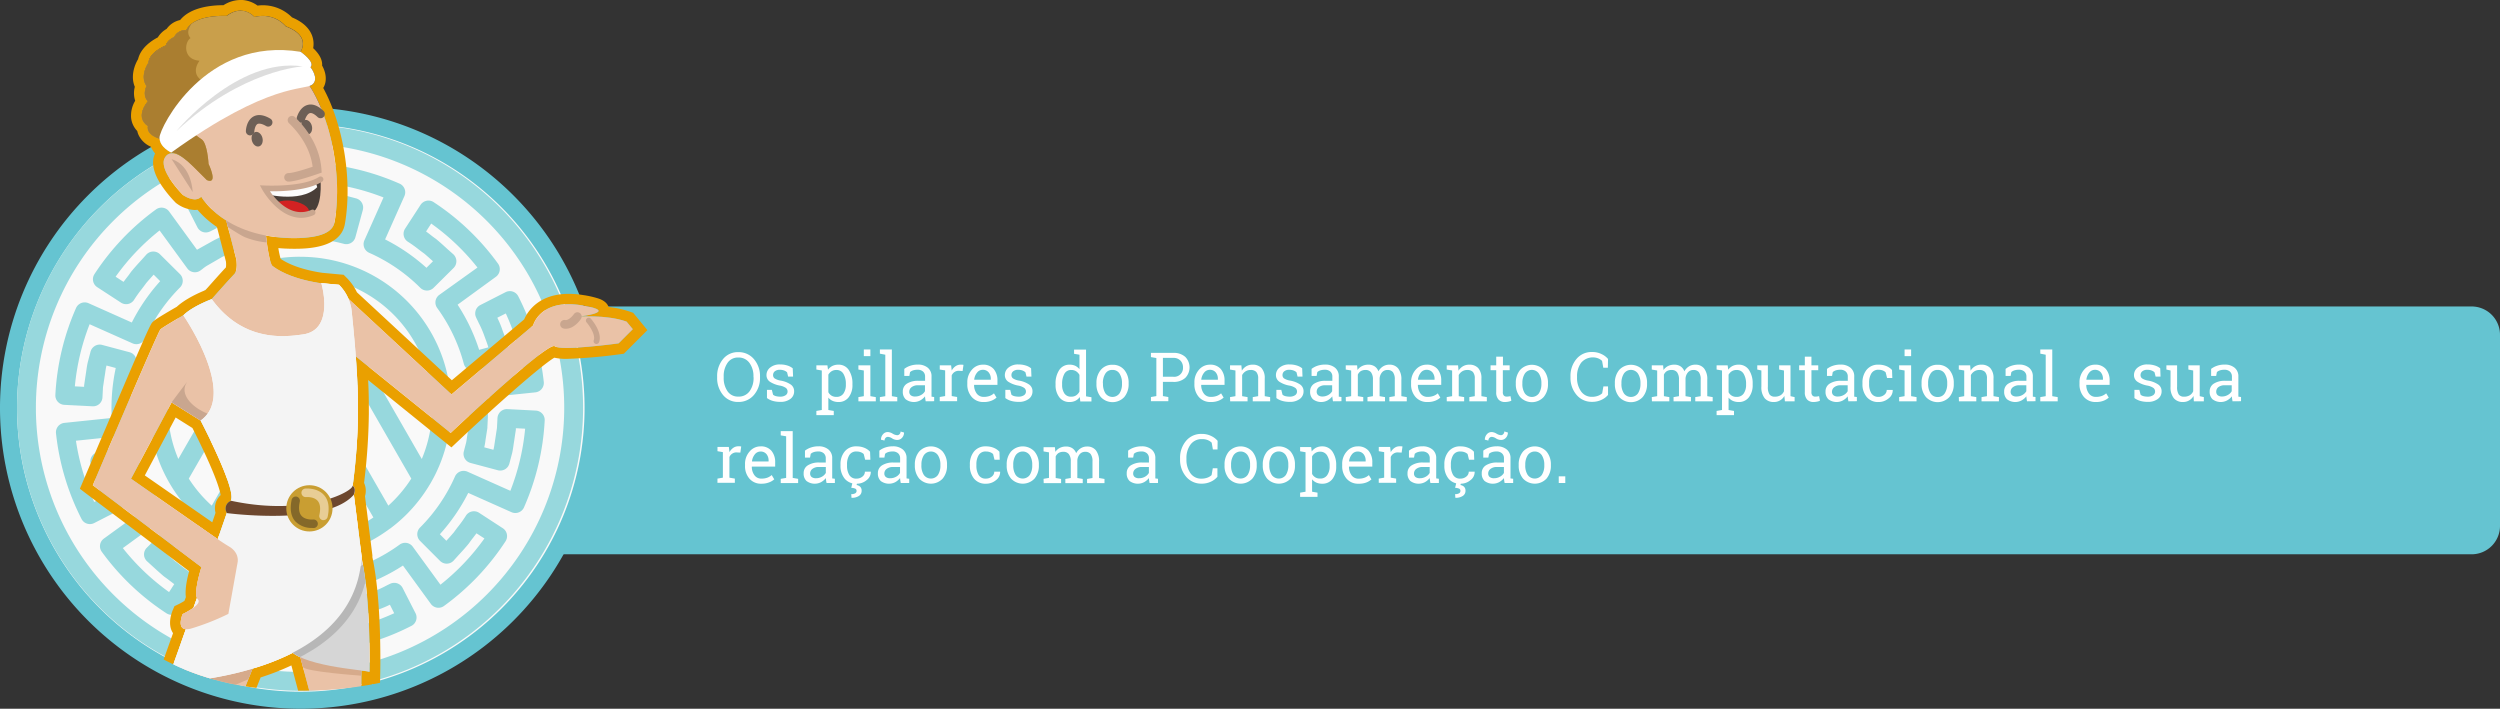 <svg id="Camada_1" data-name="Camada 1" xmlns="http://www.w3.org/2000/svg" xmlns:xlink="http://www.w3.org/1999/xlink" viewBox="0 0 881 249.76"><rect x="0" y="0" width="881" height="249.76" fill="#333333" stroke="none"/><defs><style>.cls-1{fill:none;}.cls-2{fill:#65c4d1;}.cls-3{fill:#f9f9f9;}.cls-4{fill:#97d8dd;}.cls-5{clip-path:url(#clip-path);}.cls-6{fill:#eaa000;}.cls-7{fill:#eac2a7;}.cls-8{fill:#c9a68f;}.cls-9{fill:#d6aa8b;}.cls-10{fill:#d6d6d6;}.cls-11{fill:#c99f4b;}.cls-12{fill:#6d5f56;}.cls-13{fill:#493e38;}.cls-14{clip-path:url(#clip-path-2);}.cls-15{fill:#fcfcfc;}.cls-16{fill:#d32222;}.cls-17{fill:#f4f4f4;}.cls-18{clip-path:url(#clip-path-3);}.cls-19{fill:#b7b7b7;}.cls-20{fill:#6d472e;}.cls-21{fill:#c99e32;}.cls-22{clip-path:url(#clip-path-4);}.cls-23{fill:#aa7e30;}.cls-24{fill:#fff;}.cls-25{fill:#ddd;}.cls-26{fill:#846829;}.cls-27{fill:#e8cd95;}</style><clipPath id="clip-path"><path class="cls-1" d="M237.75,116.46C237.75,46.35,157.23,0,84.76,0S8,49.28,8,119.4s26.07,124,98.54,124S237.75,186.58,237.75,116.46Z"/></clipPath><clipPath id="clip-path-2"><path class="cls-1" d="M93.31,66.38c-.23-.24,14.13.9,19.61-3.13,0,0,1.08,10.92-3.81,12.12C104.07,76.6,98.25,74.58,93.31,66.38Z"/></clipPath><clipPath id="clip-path-3"><path class="cls-1" d="M101.44,228.09c3.34,6.62,26.79,8,28.74,8.63,0,0,.61-26.56-3.14-41.48S101.44,228.09,101.44,228.09Z"/></clipPath><clipPath id="clip-path-4"><path class="cls-1" d="M72.92,63.47c4.14,1.71.57-5.71.57-5.71S73.1,50.33,71,49.07a30.23,30.23,0,0,1-4.59-3.75L77,38.07l28.88-19.8s4-5.57-5.13-9A10.86,10.86,0,0,0,89.68,6s-4-4.77-9.77-.39c0,0-11.62-.68-14.26,5a4.34,4.34,0,0,0-4.28,2.42S59,14,58.49,16c0,0-5.89,2.32-6.24,6.24,0,0-3.21,4.49-.64,8.13,0,0-1.7,3.19.49,5.38,0,0-4.91,5.38,0,8.73,0,0-1.21,3.5,6,4.92l2.14,4.42s2.06-.93,8,5Z"/></clipPath></defs><title>5-intro</title><path class="cls-2" d="M871,195.33H152V108H871a10,10,0,0,1,10,10v67.36A10,10,0,0,1,871,195.33Z"/><circle class="cls-3" cx="106" cy="143.76" r="103"/><path class="cls-2" d="M106,43.76a100,100,0,1,1-100,100,100,100,0,0,1,100-100m0-6a106,106,0,1,0,106,106,106.12,106.12,0,0,0-106-106Z"/><path class="cls-4" d="M105.74,43.94a99.74,99.74,0,1,0,99.74,99.74A99.73,99.73,0,0,0,105.74,43.94Zm0,192.83a93.09,93.09,0,1,1,93.09-93.09A93.09,93.09,0,0,1,105.74,236.77Z"/><path class="cls-4" d="M152.81,71.23a3.27,3.27,0,0,0-2.51-.47,3.35,3.35,0,0,0-2.1,1.44l-5.43,8.36a3.32,3.32,0,0,0,1,4.65,42.72,42.72,0,0,1,3.73,2.66c.75.57,1.5,1.14,2.08,1.55,1,.85,2,1.75,3,2.65l-2.3,2.3a66.28,66.28,0,0,0-14.57-10l6.8-15.25a3.32,3.32,0,0,0-1.69-4.4,86.89,86.89,0,0,0-30.63-7.29,3.3,3.3,0,0,0-3.49,3.15l-.52,10a3.33,3.33,0,0,0,3.14,3.49l3.5.17,3.73.57,1.44.22c.72.11,1.44.21,2.07.35l.45.12-.87,3.25a68,68,0,0,0-17.61-1.42l-1.72-16.64a3.31,3.31,0,0,0-3.66-3,85.73,85.73,0,0,0-30.2,9,3.32,3.32,0,0,0-1.45,4.47l4.54,8.88A3.31,3.31,0,0,0,74,81.57c.67-.31,1.33-.63,2-1a34.31,34.31,0,0,1,4.75-2l.85-.32c1-.37,2-.73,2.93-1l.86,3.22c-.82.28-1.61.57-2.4.86l-.79.3a31.13,31.13,0,0,0-4.72,2l-2,1L69.8,87.8l-.38.21L59.61,74.54a3.35,3.35,0,0,0-2.17-1.33,3.3,3.3,0,0,0-2.47.6,86.67,86.67,0,0,0-21.69,22.8,3.33,3.33,0,0,0,1,4.6l8.36,5.44a3.31,3.31,0,0,0,4.65-1.06q1.23-1.92,2.65-3.72c.58-.75,1.15-1.5,1.56-2.09.85-1,1.75-2,2.65-3l2.3,2.3a66.28,66.28,0,0,0-10,14.57l-15.25-6.8a3.34,3.34,0,0,0-4.4,1.69,86.94,86.94,0,0,0-7.29,30.64,3.34,3.34,0,0,0,3.15,3.49l10,.51A3.3,3.3,0,0,0,36.11,140l.18-3.5.56-3.72c.09-.48.16-1,.22-1.45.11-.72.21-1.44.35-2.06l.12-.46,3.25.87a67.61,67.61,0,0,0-1.42,17.61l-16.64,1.73a3.33,3.33,0,0,0-3,3.65,86.8,86.8,0,0,0,9,30.21,3.31,3.31,0,0,0,4.47,1.44l8.88-4.53a3.32,3.32,0,0,0,1.51-4.36c-.31-.66-.63-1.31-1-2a34.73,34.73,0,0,1-2-4.78l-.33-.88c-.37-1-.72-2-1-2.9l3.26-.87A65.71,65.71,0,0,0,50.11,180L36.6,189.8a3.32,3.32,0,0,0-.73,4.65,86.47,86.47,0,0,0,22.8,21.68,3.32,3.32,0,0,0,4.6-1l5.44-8.36a3.32,3.32,0,0,0-1.06-4.66c-1.28-.82-2.53-1.7-3.73-2.65-.74-.58-1.49-1.15-2.08-1.56-1-.85-2-1.74-3-2.65l2.35-2.35c.89.81,1.81,1.63,2.92,2.54.64.46,1.27.94,1.9,1.43a38,38,0,0,0,3.71,2.6l5.93,3.41.08,0-6.81,15.27a3.29,3.29,0,0,0-.07,2.54,3.34,3.34,0,0,0,1.75,1.85,86.78,86.78,0,0,0,30.64,7.29h.17a3.33,3.33,0,0,0,3.32-3.15l.51-10a3.31,3.31,0,0,0-3.14-3.49l-3.49-.18-3.73-.57-1.44-.22c-.72-.1-1.44-.2-2.07-.35l-.46-.12.88-3.25a67.57,67.57,0,0,0,17.6,1.42l1.73,16.64a3.31,3.31,0,0,0,3.65,3,85.57,85.57,0,0,0,30.21-9,3.32,3.32,0,0,0,1.45-4.47l-4.54-8.88a3.32,3.32,0,0,0-4.35-1.51c-.67.31-1.33.64-2,1a34.31,34.31,0,0,1-4.75,2l-.85.32c-1,.37-2,.73-2.93,1.05l-.88-3.25A65.63,65.63,0,0,0,142,199.3l9.83,13.51a3.32,3.32,0,0,0,4.64.73,86.43,86.43,0,0,0,21.68-22.79,3.37,3.37,0,0,0,.47-2.51,3.32,3.32,0,0,0-1.44-2.1l-8.36-5.44a3.32,3.32,0,0,0-2.55-.45,3.28,3.28,0,0,0-2.1,1.51,42.46,42.46,0,0,1-2.65,3.72c-.58.75-1.15,1.51-1.56,2.09-.85,1-1.75,2-2.66,3l-2.29-2.3a66.28,66.28,0,0,0,10-14.57l15.25,6.8a3.33,3.33,0,0,0,4.39-1.69,86.91,86.91,0,0,0,7.3-30.64,3.32,3.32,0,0,0-3.15-3.48l-10-.52a3.35,3.35,0,0,0-3.49,3.14l-.18,3.5-.57,3.73c-.08.48-.15,1-.22,1.44-.1.72-.2,1.44-.35,2.06l-.11.46-3.21-.86,0-.08a23.08,23.08,0,0,0,.41-2.35c.05-.37.1-.74.17-1.15l.51-3.27c0-.11,0-.22,0-.34l.17-3.48V140l16.7-1.73a3.33,3.33,0,0,0,3-3.66,86.8,86.8,0,0,0-9-30.21,3.32,3.32,0,0,0-4.47-1.44l-8.88,4.53a3.33,3.33,0,0,0-1.51,4.36c.31.66.63,1.31.95,2a34.09,34.09,0,0,1,2.05,4.77l.33.88c.37,1,.73,1.95,1,2.91l-3.25.87a66.08,66.08,0,0,0-7.59-15.91l13.5-9.83a3.33,3.33,0,0,0,.74-4.64A86.47,86.47,0,0,0,152.81,71.23Zm2,32.68a3.31,3.31,0,0,0-.73,4.64,59.27,59.27,0,0,1,9.37,19.65,3.34,3.34,0,0,0,4.07,2.35l9.64-2.57a3.33,3.33,0,0,0,2.39-3.91,48.49,48.49,0,0,0-2.17-6.87l-.26-.71a35,35,0,0,0-1.87-4.52l3-1.51A80.26,80.26,0,0,1,184.67,132l-16.46,1.71a3.34,3.34,0,0,0-3,3.48l.17,3.23v6.35l-.17,3.14-.47,3.05c-.07.43-.14.87-.2,1.31-.08.59-.16,1.18-.27,1.67l-.83,3.2a3.32,3.32,0,0,0,2.36,4l9.63,2.57a3.32,3.32,0,0,0,4.08-2.38l1-3.79c.2-.89.33-1.79.46-2.69.06-.43.12-.85.2-1.33l.62-4.11,0-.51,3.27.17a80.93,80.93,0,0,1-5.21,21.89l-15.11-6.74a3.36,3.36,0,0,0-2.55-.07,3.33,3.33,0,0,0-1.85,1.76,59.45,59.45,0,0,1-12.32,18,3.32,3.32,0,0,0,0,4.69l7.05,7.06a3.31,3.31,0,0,0,4.83-.15l1.8-2c1.16-1.25,2.31-2.5,3.53-4,.5-.71,1-1.41,1.57-2.1.37-.49.74-1,1.11-1.47l2.8,1.81a79.87,79.87,0,0,1-15.5,16.3l-9.75-13.39a3.31,3.31,0,0,0-4.64-.73,59.12,59.12,0,0,1-19.64,9.37,3.34,3.34,0,0,0-2.36,4.07l2.58,9.64a3.33,3.33,0,0,0,3.91,2.39,48.78,48.78,0,0,0,6.89-2.18l.69-.25a34.82,34.82,0,0,0,4.51-1.87l1.51,3a80.26,80.26,0,0,1-21.58,6.44l-1.71-16.46a3.28,3.28,0,0,0-1.19-2.24,3.35,3.35,0,0,0-2.44-.73,60.77,60.77,0,0,1-21.77-1.77,3.34,3.34,0,0,0-4.07,2.35l-2.58,9.64a3.32,3.32,0,0,0,.34,2.54,3.37,3.37,0,0,0,2,1.54l3.79,1c.89.21,1.8.34,2.7.47.42.06.85.12,1.32.21l4.11.61.51,0L98.25,223a80.77,80.77,0,0,1-21.88-5.21l6.73-15.11a3.32,3.32,0,0,0-1.59-4.35L78.75,197l-5.67-3.26a32,32,0,0,1-3-2.16c-.7-.54-1.41-1.08-1.92-1.43-1-.79-1.88-1.63-2.8-2.48-.68-.63-1.37-1.26-2.07-1.87a3.33,3.33,0,0,0-4.54.16l-7,7.05a3.33,3.33,0,0,0-1,2.44,3.36,3.36,0,0,0,1.12,2.39l1.95,1.78c1.27,1.16,2.53,2.31,4,3.55.71.5,1.4,1,2.1,1.56l1.48,1.12-1.82,2.8a79.82,79.82,0,0,1-16.29-15.5l13.38-9.74A3.28,3.28,0,0,0,58,181.28a3.33,3.33,0,0,0-.59-2.48A59.34,59.34,0,0,1,48,159.16a3.32,3.32,0,0,0-4.06-2.35l-9.64,2.57a3.33,3.33,0,0,0-2.39,3.91,48.45,48.45,0,0,0,2.16,6.87l.27.71a34.2,34.2,0,0,0,1.86,4.51l-3,1.51a80.51,80.51,0,0,1-6.44-21.58l16.46-1.71a3.33,3.33,0,0,0,3-3.63A61,61,0,0,1,48,128.2a3.33,3.33,0,0,0-2.35-4.08L36,121.55a3.29,3.29,0,0,0-2.53.34,3.35,3.35,0,0,0-1.55,2l-1,3.8c-.2.88-.34,1.78-.47,2.68-.06.43-.12.86-.2,1.33l-.61,4.11,0,.51-3.26-.17a80.54,80.54,0,0,1,5.2-21.89L46.71,121a3.31,3.31,0,0,0,4.39-1.69,59.74,59.74,0,0,1,12.33-18,3.33,3.33,0,0,0,0-4.7l-7.05-7a3.34,3.34,0,0,0-4.84.14c-.59.67-1.19,1.32-1.8,2-1.15,1.25-2.3,2.51-3.52,4-.51.71-1,1.41-1.57,2.11-.37.48-.75,1-1.12,1.47l-2.79-1.82a79.87,79.87,0,0,1,15.5-16.3L66,94.58a3.33,3.33,0,0,0,4.65.73l.77-.58A12.07,12.07,0,0,1,73,93.61l5.44-3.15c.64-.29,1.28-.6,1.91-.91a26.19,26.19,0,0,1,3.89-1.67l1-.37A34.11,34.11,0,0,1,90.07,86a3.36,3.36,0,0,0,2.16-1.51,3.32,3.32,0,0,0,.38-2.61L90,72.24a3.33,3.33,0,0,0-3.91-2.39A49.15,49.15,0,0,0,79.23,72l-.69.26A34.64,34.64,0,0,0,74,74.14l-1.52-3a80.69,80.69,0,0,1,21.59-6.44l1.7,16.46a3.31,3.31,0,0,0,3.63,3,61.2,61.2,0,0,1,21.77,1.77,3.34,3.34,0,0,0,2.53-.33,3.3,3.3,0,0,0,1.54-2L127.86,74a3.3,3.3,0,0,0-.34-2.53,3.35,3.35,0,0,0-2-1.55l-3.78-1c-.9-.2-1.8-.34-2.71-.47l-1.32-.2-4.1-.61-.52,0,.17-3.26a80.45,80.45,0,0,1,21.89,5.2l-6.74,15.12a3.32,3.32,0,0,0,1.7,4.39,59.74,59.74,0,0,1,18,12.33,3.33,3.33,0,0,0,4.7,0l7.05-7a3.34,3.34,0,0,0-.14-4.84c-.66-.58-1.31-1.17-2-1.77-1.26-1.16-2.52-2.32-4-3.55-.71-.51-1.4-1-2.09-1.57l-1.48-1.12,1.81-2.79a79.61,79.61,0,0,1,16.3,15.5Z"/><path class="cls-4" d="M105.74,90.48a53.09,53.09,0,0,0-45.87,80l.2.34A53.59,53.59,0,0,0,73.63,186c.09.06.14.15.23.2l.07,0a52.79,52.79,0,0,0,63.6,0l.09,0c.09-.05.14-.14.22-.2a53.29,53.29,0,0,0,13.56-15.17,3.13,3.13,0,0,0,.21-.34,53.09,53.09,0,0,0-45.87-80Zm-6,7.09-36.9,64.17a46.49,46.49,0,0,1,36.9-64.17ZM79.9,182.36l25.84-44.92,25.84,44.92a46.4,46.4,0,0,1-51.68,0Zm56.95-4.17-26.79-46.57a5,5,0,0,0-8.65,0L74.62,178.19a46.7,46.7,0,0,1-8.09-9.53l39.21-68.19,7.6,13.19.15.29,31.45,54.71a46.7,46.7,0,0,1-8.09,9.53Zm11.78-16.45L119.41,110.9c0-.1-.1-.2-.15-.3l-7.52-13a46.5,46.5,0,0,1,36.89,64.17Z"/><g class="cls-5"><path class="cls-6" d="M84.76,3.76A6.91,6.91,0,0,1,89.68,6a12.09,12.09,0,0,1,3-.39,10.85,10.85,0,0,1,8.07,3.67c8.87,3.33,5.35,8.67,5.14,9l.1,0s5.2,3.63,3.42,5.41c0,0,3.21,4,.65,6.13a2.88,2.88,0,0,1-.93.47c7.29,11.36,11.64,31.41,8.77,48-.57,3.27-4.31,5.63-14.4,5.63h0A53.49,53.49,0,0,1,93.72,83L94,85.44h0c.51,3.6,1.24,7.69,2,8.29,5.14,3.87,12.81,5.46,17.12,6.09l6.24.58a15.16,15.16,0,0,1,3.24,4.76h0L159.11,139l28.76-24.31s1.91-7.5,12.55-7.5a27.41,27.41,0,0,1,4.38.37c14.51,2.35-1.32,4.07-1.32,4.07s1.64-.14,4.07-.14c3.63,0,9,.31,13.26,1.85L223,116l-5,5s-11.58,1.6-18.22,1.6c-2.1,0-3.71-.16-4.29-.59a.47.47,0,0,0-.26-.07c-3.95,0-36.42,30.63-36.42,30.63l-33.44-27c.49,6.63.84,13.72.77,20.28a208.88,208.88,0,0,1-1.85,25.31c1.46,1,.4,3.23.4,3.23l2.74,21.72c0,.16,0,.32,0,.48,3.39,15.11,2.82,40.16,2.82,40.16a29,29,0,0,0-2.88-.43v1.82h0c-.07,12.66,0,30.95.72,35.12,1.18,6.52,0,9.73,0,9.73s3.21,50.76,3.21,51.15,4.49,6.17,4.49,6.17,5.94,4.68,10.56,8.38h0a13.41,13.41,0,0,1,3.87,1.64,3.82,3.82,0,0,1,1.17,2.43c.31.21.82.55,1.4,1a15,15,0,0,0,4,.75c.63.64,0,1.33-.83,1.88.46.5.74.93.66,1.21-.3,1.11-4.6,5.64-12.38,5.64-.44,0-.89,0-1.35-.05-8.16-.53-19.48-9.23-20.4-11.65a7.24,7.24,0,0,1,.11-4.89,13.56,13.56,0,0,1,1.94-5.77c1.07-1.93,1.82-7.38,1.82-7.38-11.76-41.28-5-47.09-6.31-50.09-.82-1.9-8.08-28.93-13.27-48.37h0l0-.06c-.3-1.13-.6-2.24-.88-3.31a14.15,14.15,0,0,1-2.69-1.59A84.24,84.24,0,0,1,89,235.61l-15.51,38.9s-2.65,9.79-5.81,12.94A139.69,139.69,0,0,1,59.88,310c-5.35,12-7.7,28.44-7.7,28.44s3.83,9.73,4.28,15.81c4.5,6.17,8.55,13.78,3.18,16A30.91,30.91,0,0,1,48,372.35c-6.47,0-12.27-1.52-13.62-2.87-2.18-2.17,4-18.64,4-18.64.19-1.5.61-2.94,1.48-3.55a26.67,26.67,0,0,0,4.71-5.14s-.8-2.14,1.44-5,5.56-21.41,5.56-23.83-3-20.54,7-27.67c0,0,1.14-23.15,4.07-39.9h0c.32-1.9.66-3.72,1-5.41-3.07.26-4.9.29-4.9.29s3-8.26,6.74-18.89c-3.23-.31-1.1-5.32-1.1-5.32a25.85,25.85,0,0,0,3.79-2.23c.41-1.15.82-2.32,1.24-3.48-1.07-2.64,1.6-10.83,1.6-10.83l-9.8-7.39L32.71,171s22.89-54,23.82-54.9c.59-.6,5-3.19,8.07-5,3.18-3.19,10-5.71,10-5.71s6.53-7.38,7.92-8.77.75-5.24.75-5.24L79.73,77.7c-6.31-4-8.8-8.38-8.8-8.38a3.21,3.21,0,0,1-2.33.93,8.2,8.2,0,0,1-4.16-1.58s-9.06-9.05-6.2-13.33a2.68,2.68,0,0,1,2.35-1.29c1.86,0,4.08,1.53,5.65,2.85-3.21-2.8-4.93-3.18-5.63-3.18h-.22l0,0,0,0-.07,0,0-.07c-.67-.33-3.7-2-4-4.82-5.11-1.6-4.13-4.45-4.13-4.45-4.91-3.35,0-8.73,0-8.73-2.19-2.19-.49-5.38-.49-5.38-2.57-3.64.64-8.13.64-8.13C52.6,18.27,58.49,16,58.49,16c.46-2,2.88-2.89,2.88-2.89a4.29,4.29,0,0,1,3.95-2.44,2.22,2.22,0,0,1,.33,0C67.78,6,75.78,5.59,78.77,5.59c.71,0,1.14,0,1.14,0a8,8,0,0,1,4.85-1.85M76.71,190c1.28-3.65,2.39-6.85,3.23-9.29a2.8,2.8,0,0,1,1.37-4.13l.17-.57c1.28-4.71-10.8-27.79-10.8-27.79l-10.21-6.4-14.3,26.9L69,184.62,76.71,190M151,352.52h0M84.76,0h0a11.14,11.14,0,0,0-6,1.83h0c-4.35,0-11.63.73-15.28,5.23a7.86,7.86,0,0,0-4.76,3.12,8.69,8.69,0,0,0-3.11,3c-2.2,1.14-6,3.65-6.95,7.66C47.3,23.12,46,27,47.51,30.61a8.66,8.66,0,0,0,.13,4.9,10.16,10.16,0,0,0-1.43,6.11,7.88,7.88,0,0,0,2.17,4.56A6.23,6.23,0,0,0,49,47.91a8.51,8.51,0,0,0,4.15,3.79,9.38,9.38,0,0,0,1.51,2.38c-1.5,3.06-.65,7,2.53,11.65a43.58,43.58,0,0,0,4.62,5.6l.19.19.21.15A11.64,11.64,0,0,0,68.6,74a8.79,8.79,0,0,0,1-.07A33.7,33.7,0,0,0,76.45,80l3.16,12.13a7.83,7.83,0,0,1,0,2.11c-1.51,1.57-5.58,6.16-7.2,8-2.08.84-7,3-10.1,5.86-7.42,4.28-8,4.88-8.45,5.32-.73.72-1.09,1.09-13,29-5.78,13.46-11.51,27-11.57,27.12l-1.14,2.7L30.45,174l28.48,21.48,7.72,5.82c-.8,2.89-1.5,6.47-1.15,9.14L65,211.75A22.15,22.15,0,0,1,62.76,213l-1.29.62-.56,1.32c-.47,1.1-1.87,4.95-.13,7.87.06.11.13.21.2.32l-5.79,16.21-1.84,5.13,5.45-.1H59c0,.25-.09.5-.13.75v0c-2.5,14.35-3.69,32.93-4,38.61-8.89,7.93-7.61,23.14-7.18,28.31,0,.47.09,1.06.1,1.23-.06,2.7-3.26,19.07-4.81,21.56a10.16,10.16,0,0,0-2.34,6.23,18.43,18.43,0,0,1-3,3.12c-1.59,1.11-2.57,3-3,5.7-.43,1.16-1.68,4.66-2.76,8.39-2.33,8.06-2.39,11.68-.23,13.84,2.73,2.73,10.35,4,16.28,4a34.53,34.53,0,0,0,13.12-2.34,7.56,7.56,0,0,0,4.57-5c1.09-3.92-.68-9-5.56-15.86-.65-5.35-3.11-12.3-4.06-14.83.58-3.6,2.91-16.76,7.27-26.51a145,145,0,0,0,7.8-22.31c3.15-3.93,5.39-11.49,6-13.53l14.77-37a88.65,88.65,0,0,0,10.84-4.24l.39,1.46v0c10.92,40.92,12.82,47.17,13.31,48.54,0,.3-.12.84-.19,1.28-.81,4.86-2.7,16.19,6.26,47.94a25.87,25.87,0,0,1-1.26,5.3,17.14,17.14,0,0,0-2.39,6.9,10.82,10.82,0,0,0,.1,6.93c1.23,3.2,7.18,7.2,9,8.36,3.07,2,9.07,5.34,14.7,5.7.53,0,1.07.06,1.59.06,9.13,0,15.18-5.4,16-8.42a4.22,4.22,0,0,0,.12-1.58,4.51,4.51,0,0,0-.93-5.15l-1-1-1.46-.06a13.34,13.34,0,0,1-2.3-.34,6.84,6.84,0,0,0-2-2.94,13.78,13.78,0,0,0-4.52-2.17c-3.82-3.05-8.34-6.62-9.63-7.64-1.33-1.71-2.8-3.66-3.48-4.64-.17-2.83-.8-12.92-3.12-49.61.4-1.61.92-5.18-.09-10.8-.24-1.33-.77-7.06-.67-31.63l2.79.88.11-5c0-1,.54-25.1-2.78-40.51h0l0-.34,0-.34-2.61-20.83a6.62,6.62,0,0,0-.32-4.67,216.22,216.22,0,0,0,1.68-24.25c0-3.65,0-7.63-.25-12l26.79,21.67,2.56,2.07,2.39-2.25c13.31-12.56,29.38-26.73,33.88-29.36a18.93,18.93,0,0,0,4.51.41,177.93,177.93,0,0,0,18.74-1.64l1.25-.17.89-.9,5-5,2.41-2.41-2.16-2.63-2.2-2.68-.65-.79-1-.36a34.44,34.44,0,0,0-7.66-1.69c-.41-1.12-1.41-2.27-3.61-3a34,34,0,0,0-5.42-1.22,31.47,31.47,0,0,0-5-.42c-10.63,0-14.52,6.23-15.73,9L159.23,134l-33.45-31a18.58,18.58,0,0,0-3.68-5.17l-1-1-1.35-.12-6.15-.57c-3.66-.54-10.22-1.88-14.7-4.93a29.79,29.79,0,0,1-.81-3.78c1.75.16,3.54.23,5.34.24,4.11,0,16.59,0,18.11-8.75C124.24,63.53,121,44,113.91,31c1.45-2.41,1-5.39-.4-7.9a4,4,0,0,0,0-.77c-.18-2.08-1.64-3.95-3.15-5.36a8.36,8.36,0,0,0-.24-4c-.91-2.91-3.33-5.21-7.2-6.83A14.49,14.49,0,0,0,92.66,1.85a15.27,15.27,0,0,0-1.9.12,10.34,10.34,0,0,0-6-2ZM51.05,167.51,61.9,147.12l5.91,3.71c.91,1.77,3,5.94,5.06,10.45,3.77,8.31,4.68,11.84,4.89,13.19A6.55,6.55,0,0,0,76.09,177a6.41,6.41,0,0,0-.14,3.72c-.34,1-.72,2.11-1.15,3.34l-3.61-2.51-20.14-14ZM135,334.11Z"/><path class="cls-7" d="M122.68,105.16,159.11,139l28.76-24.31s2.41-9.48,16.93-7.13-1.32,4.07-1.32,4.07,10.27-.86,17.33,1.71L223,116l-5,5s-20.1,2.78-22.51,1-36.68,30.56-36.68,30.56l-33.44-27-6.57-5.6Z"/><path class="cls-7" d="M79.23,75.8,83.3,91.42s.64,3.85-.75,5.24-7.92,8.77-7.92,8.77L71,112.59l21.07,12,25.13-6.74-.75-17.64s-12.87-.82-20.37-6.46c-1.48-1.1-2.73-14-2.73-14Z"/><path class="cls-8" d="M94,85.44c-.39-2.88-.72-5.78-.72-5.78l-14.11-4,1.13,4.35s4.42,2.88,5.79,3.48A27,27,0,0,0,94,85.44Z"/><path class="cls-7" d="M67.52,109.47s-10.07,5.69-11,6.62S32.71,171,32.71,171L61.2,192.47l9.8,7.39s-3.1,9.52-1.28,11.34-5.35,5.2-5.35,5.2-2.78,6.56,2.85,5.14a84.56,84.56,0,0,0,13.26-5.21l3.78-21.1L69,184.62,46.17,168.69l14.3-26.9,10.21,6.4L83.19,139l-9-22.38-3.85-8.42Z"/><path class="cls-7" d="M70.93,69.32s8.16,14.53,32.55,14.54c10.08,0,13.83-2.36,14.4-5.63,3.57-20.58-4-46.6-14.58-54.55-9.25-7-42.07,19.4-42.07,19.4l7,15.68s-7.13-7.7-10-3.42,6.2,13.33,6.2,13.33S68.5,71.74,70.93,69.32Z"/><path class="cls-7" d="M94.1,222.84,73.49,274.51s-2.65,9.79-5.81,12.94A139.69,139.69,0,0,1,59.88,310c-5.35,12-7.7,28.44-7.7,28.44s4.86,12.36,4.27,17.92c0,0,4.66,6.41,2.78,10.1S50,368,50,368s-12.25,1.6-14.07-1.44,2.3-11.23,2.3-11.23-.59-6.53,1.55-8a26.67,26.67,0,0,0,4.71-5.14s-.8-2.14,1.44-5,5.56-21.41,5.56-23.83-3-20.54,7-27.67c0,0,2.43-49.19,9.27-56S94.1,218.68,94.1,218.68Z"/><path class="cls-9" d="M94.1,222.84l-6.59,16.52S78.4,243.43,76.09,244c-1.71.43-13.91,4.2-13.5,1.74,1.28-7.69,3-14,5.2-16.14,6.84-6.84,26.31-10.91,26.31-10.91Z"/><path class="cls-7" d="M101.44,215.19S118.7,280.36,120,283.35s-5.45,8.81,6.31,50.09c0,0-.75,5.45-1.82,7.38s-3.53,6.84-.43,8.55,13.16,10.27,17.44,11,12.3-3,12.3-3,4.27-1.6,2.94-2.94c0,0-3.91-.16-5.19-1.44s-15.83-12.73-15.83-12.73-4.49-5.77-4.49-6.17S128,283,128,283s1.18-3.21,0-9.73-.6-47.63-.6-47.63Z"/><path class="cls-9" d="M101.44,215.19s4.06,15.28,5.27,19.79c.46,1.74,20.58,3.13,20.58,3.13l.11-12.51Z"/><path class="cls-10" d="M101.44,228.09c3.34,6.62,26.79,8,28.74,8.63,0,0,.61-26.56-3.14-41.48S101.44,228.09,101.44,228.09Z"/><path class="cls-11" d="M72.92,63.47c4.14,1.71.57-5.71.57-5.71S73.1,50.33,71,49.07a30.23,30.23,0,0,1-4.59-3.75l39.45-27s4-5.57-5.13-9A10.86,10.86,0,0,0,89.68,6s-4-4.77-9.77-.39c0,0-11.62-.68-14.26,5a4.34,4.34,0,0,0-4.28,2.42S59,14,58.49,16c0,0-5.89,2.32-6.24,6.24,0,0-3.21,4.49-.64,8.13,0,0-1.7,3.19.49,5.38,0,0-4.91,5.38,0,8.73,0,0-1.21,3.5,6,4.92l2.14,4.42s2.06-.93,8,5Z"/><ellipse class="cls-12" cx="90.62" cy="49.05" rx="1.92" ry="2.62" transform="translate(-9.22 23.56) rotate(-14.1)"/><path class="cls-12" d="M88.15,47.72h-.07a1.5,1.5,0,0,1-1.43-1.55c0-.39.23-3.79,2.71-5.13,1.61-.86,3.61-.59,5.94.8a1.5,1.5,0,0,1-1.53,2.58c-1.33-.79-2.38-1-3-.74-.78.42-1.1,1.95-1.14,2.62A1.5,1.5,0,0,1,88.15,47.72Z"/><ellipse class="cls-12" cx="108.04" cy="44.82" rx="1.92" ry="2.62" transform="translate(-7.67 27.68) rotate(-14.1)"/><path class="cls-12" d="M106,43.26a1.34,1.34,0,0,1-.4-.06,1.49,1.49,0,0,1-1-1.83c.1-.37,1.07-3.64,3.79-4.39,1.75-.49,3.64.22,5.61,2.1a1.5,1.5,0,1,1-2.08,2.17c-1.11-1.07-2.08-1.56-2.73-1.38-.86.23-1.51,1.65-1.7,2.3A1.49,1.49,0,0,1,106,43.26Z"/><path class="cls-13" d="M93.31,66.38c-.23-.24,14.13.9,19.61-3.13,0,0,1.08,10.92-3.81,12.12C104.07,76.6,98.25,74.58,93.31,66.38Z"/><g class="cls-14"><path class="cls-15" d="M92.37,68.1s13.44,3.84,19.41-2.14L111,63.25,91.34,64.57Z"/><path class="cls-16" d="M94.74,73s4.31-4.17,11.19-1.39,0,7.81,0,7.81Z"/></g><path class="cls-8" d="M106.16,76.77C98,76.77,92.5,67,92.44,66.86l-.86-1.57,1.79.09c.13,0,13.26.65,19-3a1,1,0,1,1,1.06,1.69c-5,3.13-14.29,3.4-18.3,3.34,2.14,3.12,7.62,9.6,14.64,6.54a1,1,0,1,1,.8,1.84A11.09,11.09,0,0,1,106.16,76.77Z"/><path class="cls-8" d="M67.9,67.68s-.22-9.36-7.44-11.61"/><path class="cls-8" d="M60.47,141.79s6.17-8.26,5.36-7c-4.52,7,11.56,15.06,15.33,10.75a9.63,9.63,0,0,1-10.48,2.66Z"/><path class="cls-17" d="M74.63,105.43s-6.85,2.52-10,5.71c0,0,19.2,27.85,6.08,37.05,0,0,12.08,23.08,10.8,27.79s-22.75,64.63-22.75,64.63,66.3-1.18,68.67-44.53l-3.14-25a208.88,208.88,0,0,0,1.85-25.31c.14-12.18-1.19-26.17-2.17-35.73a15.47,15.47,0,0,0-4.5-9.69l-6.24-.58s4.92,16.52-6.48,18.08C100.57,118.74,85.76,120.73,74.63,105.43Z"/><g class="cls-18"><path class="cls-19" d="M61.2,242.23s66.3-1.18,68.66-44.53Z"/></g><path class="cls-17" d="M74.63,105.43s-6.85,2.52-10,5.71c0,0,19.2,27.85,6.08,37.05,0,0,12.08,23.08,10.8,27.79s-22.75,64.63-22.75,64.63,66.3-1.18,68.67-44.53l-3.14-25a208.88,208.88,0,0,0,1.85-25.31c.14-12.18-1.19-26.17-2.17-35.73a15.47,15.47,0,0,0-4.5-9.69l-6.24-.58s4.92,16.52-6.48,18.08C100.57,118.74,85.76,120.73,74.63,105.43Z"/><path class="cls-7" d="M61.2,192.47l9.8,7.39s-3.1,9.52-1.28,11.34-5.35,5.2-5.35,5.2-2.78,6.56,2.85,5.14a84.56,84.56,0,0,0,13.26-5.21l3.21-17.9s1-3.51-3-5.86C77.58,190.76,69,184.62,69,184.62Z"/><path class="cls-20" d="M80,180.82s34.95,4.66,44.65-6.46c0,0,1.06-2.2-.4-3.23.21,2.05-16.42,11-42.78,5.35A2.86,2.86,0,0,0,80,180.82Z"/><circle class="cls-21" cx="109.04" cy="179.14" r="8.15"/><g class="cls-22"><path class="cls-23" d="M70.33,21.4s-3.5,4.25.94,7.08c1.55,1-4.6,5.77-4.6,5.77l-2.49,14a18.62,18.62,0,0,1,5.35-1.29L80.78,59.81l-7.21,4.51-23-15.52L35.21,19.19,55,1.26l21.6-5-3.8,7.52s-9.17,5.6-5.66,9.64C64.9,14.94,64.47,21,70.33,21.4Z"/></g><path class="cls-24" d="M60.34,53.77S56.2,51.92,56.2,48.5,72.32,12.7,106,18.27c0,0,5.2,3.63,3.42,5.41,0,0,3.21,4,.65,6.13S95,28.81,60.34,53.77Z"/><path class="cls-25" d="M62.16,46.22S83.69,20,106.72,23.4C106.72,23.4,85.26,24.55,62.16,46.22Z"/><path class="cls-26" d="M110,186.05a8,8,0,0,1-5.91-2.3c-1.59-1.76-2-4.32-1.32-7.61A1.5,1.5,0,0,1,104.5,175a1.51,1.51,0,0,1,1.15,1.79c-.5,2.29-.29,4,.62,5,1.37,1.53,4,1.29,4.07,1.29a1.5,1.5,0,0,1,.31,3A5.49,5.49,0,0,1,110,186.05Z"/><path class="cls-27" d="M114,183.29l-.32,0a1.5,1.5,0,0,1-1.14-1.79c.5-2.28.3-3.95-.59-5-1.36-1.55-4-1.33-4.07-1.33a1.5,1.5,0,0,1-.29-3c.17,0,4.21-.38,6.6,2.31,1.57,1.77,2,4.34,1.28,7.62A1.5,1.5,0,0,1,114,183.29Z"/><path class="cls-8" d="M101.66,64a1.5,1.5,0,0,1,0-3c1.48,0,5.62-1.25,8.51-2.24-.91-7.27-5.56-12.7-8.35-15.36a1.5,1.5,0,0,1,2.07-2.17c3.24,3.1,8.77,9.61,9.39,18.46l.08,1.13-1.07.38C111.49,61.46,104.4,64,101.66,64Z"/><path class="cls-8" d="M199.39,115.85a3.68,3.68,0,0,1-.73-.07,1.5,1.5,0,1,1,.52-3c1.09.19,2.54-1.32,3.06-2.08a1.5,1.5,0,0,1,2.48,1.69C204.47,112.81,202.31,115.85,199.39,115.85Z"/><path class="cls-8" d="M210.18,121.22a1,1,0,0,1-.34-.06,1,1,0,0,1-.6-1.28c.71-1.93-1.64-5.25-2.52-6.25a1,1,0,0,1,1.51-1.32c.42.49,4.13,4.87,2.89,8.26A1,1,0,0,1,210.18,121.22Z"/></g><path class="cls-24" d="M267.83,133a9.11,9.11,0,0,1-2.14,6.18,7,7,0,0,1-5.54,2.47,6.7,6.7,0,0,1-5.37-2.47,9.32,9.32,0,0,1-2.06-6.18v-.25a9.36,9.36,0,0,1,2.06-6.19,6.67,6.67,0,0,1,5.37-2.47,7,7,0,0,1,5.54,2.47,9.15,9.15,0,0,1,2.14,6.19Zm-2.31-.27a7.82,7.82,0,0,0-1.43-4.86,4.66,4.66,0,0,0-3.94-1.88,4.39,4.39,0,0,0-3.77,1.89,8.11,8.11,0,0,0-1.35,4.85V133a8.19,8.19,0,0,0,1.35,4.88,4.4,4.4,0,0,0,3.77,1.88,4.67,4.67,0,0,0,4-1.88,7.91,7.91,0,0,0,1.41-4.88Z"/><path class="cls-24" d="M279.48,132.72h-1.74l-.37-1.52a3.19,3.19,0,0,0-1.06-.64,4.12,4.12,0,0,0-1.45-.24,2.67,2.67,0,0,0-1.83.54,1.68,1.68,0,0,0-.6,1.3,1.44,1.44,0,0,0,.53,1.18,5.5,5.5,0,0,0,2.14.78,9.15,9.15,0,0,1,3.58,1.4,2.82,2.82,0,0,1,1.17,2.37,3.24,3.24,0,0,1-1.37,2.73,5.66,5.66,0,0,1-3.56,1,9.34,9.34,0,0,1-2.59-.34,6.58,6.58,0,0,1-2.05-1l0-2.89H272l.43,1.7a2.47,2.47,0,0,0,1.09.53,5.89,5.89,0,0,0,1.4.16,3.25,3.25,0,0,0,1.92-.5,1.52,1.52,0,0,0,.7-1.3,1.57,1.57,0,0,0-.58-1.26,5.43,5.43,0,0,0-2.2-.85,9.56,9.56,0,0,1-3.48-1.37,2.77,2.77,0,0,1-1.17-2.35,3.32,3.32,0,0,1,1.32-2.64,5.24,5.24,0,0,1,3.43-1.08,8.35,8.35,0,0,1,2.59.37,5.55,5.55,0,0,1,1.91,1Z"/><path class="cls-24" d="M287.69,144.81l1.91-.33V130.56l-1.91-.33v-1.49h3.89l.21,1.55a4.35,4.35,0,0,1,1.54-1.33,4.71,4.71,0,0,1,2.11-.45,4.22,4.22,0,0,1,3.66,1.86,8.49,8.49,0,0,1,1.3,4.94v.25a6.94,6.94,0,0,1-1.31,4.42,4.34,4.34,0,0,1-3.62,1.69,5.08,5.08,0,0,1-2.06-.4,4,4,0,0,1-1.5-1.16v4.37l1.91.33v1.48h-6.13Zm10.39-9.5a6.76,6.76,0,0,0-.84-3.55,2.75,2.75,0,0,0-2.51-1.38,3,3,0,0,0-1.68.45,3.32,3.32,0,0,0-1.14,1.21v6.18a3.15,3.15,0,0,0,1.13,1.21,3.18,3.18,0,0,0,1.72.43,2.85,2.85,0,0,0,2.48-1.19,5.31,5.31,0,0,0,.84-3.11Z"/><path class="cls-24" d="M302.5,139.94l1.91-.33v-9.05l-1.91-.33v-1.49h4.22v10.87l1.91.33v1.48H302.5Zm4.22-14.45h-2.31v-2.35h2.31Z"/><path class="cls-24" d="M310.07,124.63v-1.49h4.22v16.47l1.91.33v1.48h-6.13v-1.48l1.91-.33V125Z"/><path class="cls-24" d="M326.22,141.42c-.07-.34-.12-.65-.16-.93a7.34,7.34,0,0,1-.08-.82,5.79,5.79,0,0,1-1.67,1.43,4.79,4.79,0,0,1-5.16-.4,3.59,3.59,0,0,1-1-2.73,3.16,3.16,0,0,1,1.46-2.78,7.15,7.15,0,0,1,4-1H326v-1.47a2.29,2.29,0,0,0-.7-1.77,2.79,2.79,0,0,0-2-.65,5.13,5.13,0,0,0-1.53.22,3.07,3.07,0,0,0-1.07.61l-.24,1.34h-1.79V130a7,7,0,0,1,2.1-1.11,8.21,8.21,0,0,1,2.67-.41,5.3,5.3,0,0,1,3.5,1.1,3.84,3.84,0,0,1,1.33,3.15v6.1c0,.17,0,.33,0,.48a3.59,3.59,0,0,0,0,.47l.93.13v1.48Zm-3.71-1.69a4.06,4.06,0,0,0,2.09-.55,3.4,3.4,0,0,0,1.36-1.32v-2.09H323.5a3.49,3.49,0,0,0-2.24.66,2,2,0,0,0-.83,1.59,1.55,1.55,0,0,0,.52,1.27A2.31,2.31,0,0,0,322.51,139.73Z"/><path class="cls-24" d="M331.17,130.23v-1.49h4l.22,1.84a4.32,4.32,0,0,1,1.33-1.52,3.07,3.07,0,0,1,1.81-.55,3.6,3.6,0,0,1,.56,0,2.52,2.52,0,0,1,.44.08l-.31,2.15-1.31-.07a2.58,2.58,0,0,0-1.53.43,2.63,2.63,0,0,0-1,1.2v7.27l1.91.33v1.48h-6.13v-1.48l1.91-.33v-9.05Z"/><path class="cls-24" d="M346.66,141.67a5.32,5.32,0,0,1-4.21-1.77,6.59,6.59,0,0,1-1.57-4.57v-.52a6.54,6.54,0,0,1,1.61-4.51,5,5,0,0,1,3.82-1.79,4.81,4.81,0,0,1,3.87,1.54,6.15,6.15,0,0,1,1.32,4.13v1.44h-8.23l0,.06a5,5,0,0,0,.92,3,3,3,0,0,0,2.5,1.18,5.9,5.9,0,0,0,2.06-.33,4.72,4.72,0,0,0,1.52-.92l.91,1.5a5.8,5.8,0,0,1-1.8,1.1A7.2,7.2,0,0,1,346.66,141.67Zm-.35-11.35a2.49,2.49,0,0,0-2,1,4.56,4.56,0,0,0-1,2.46l0,.05h5.85v-.3a3.47,3.47,0,0,0-.73-2.27A2.58,2.58,0,0,0,346.31,130.32Z"/><path class="cls-24" d="M363.48,132.72h-1.74l-.37-1.52a3.19,3.19,0,0,0-1.06-.64,4.12,4.12,0,0,0-1.45-.24,2.67,2.67,0,0,0-1.83.54,1.68,1.68,0,0,0-.6,1.3,1.44,1.44,0,0,0,.53,1.18,5.5,5.5,0,0,0,2.14.78,9.15,9.15,0,0,1,3.58,1.4,2.82,2.82,0,0,1,1.17,2.37,3.24,3.24,0,0,1-1.37,2.73,5.66,5.66,0,0,1-3.56,1,9.34,9.34,0,0,1-2.59-.34,6.58,6.58,0,0,1-2.05-1l0-2.89H356l.43,1.7a2.47,2.47,0,0,0,1.09.53,5.89,5.89,0,0,0,1.4.16,3.25,3.25,0,0,0,1.92-.5,1.52,1.52,0,0,0,.7-1.3,1.57,1.57,0,0,0-.58-1.26,5.43,5.43,0,0,0-2.2-.85,9.56,9.56,0,0,1-3.48-1.37,2.77,2.77,0,0,1-1.17-2.35,3.32,3.32,0,0,1,1.32-2.64,5.24,5.24,0,0,1,3.43-1.08,8.35,8.35,0,0,1,2.59.37,5.55,5.55,0,0,1,1.91,1Z"/><path class="cls-24" d="M380.51,139.91a4.1,4.1,0,0,1-1.51,1.31,4.58,4.58,0,0,1-2.08.45,4.35,4.35,0,0,1-3.63-1.69,7,7,0,0,1-1.31-4.42v-.25a8.46,8.46,0,0,1,1.31-4.93,4.2,4.2,0,0,1,3.65-1.87,4.51,4.51,0,0,1,2,.41,4.23,4.23,0,0,1,1.47,1.2V125l-1.91-.32v-1.49h4.22v16.47l1.91.33v1.48H380.7Zm-6.22-4.35a5.34,5.34,0,0,0,.79,3.07,2.72,2.72,0,0,0,2.42,1.16,3.09,3.09,0,0,0,1.74-.47A3.58,3.58,0,0,0,380.4,138v-5.89a3.62,3.62,0,0,0-1.16-1.26,3.09,3.09,0,0,0-1.71-.47,2.64,2.64,0,0,0-2.45,1.37,7.16,7.16,0,0,0-.79,3.56Z"/><path class="cls-24" d="M386.39,135a6.94,6.94,0,0,1,1.52-4.63,5.08,5.08,0,0,1,4.14-1.82,5.14,5.14,0,0,1,4.15,1.81,7,7,0,0,1,1.53,4.64v.26a7,7,0,0,1-1.52,4.64,5.65,5.65,0,0,1-8.3,0,6.91,6.91,0,0,1-1.52-4.63Zm2.3.26a6.1,6.1,0,0,0,.85,3.33,3.07,3.07,0,0,0,5,0,6,6,0,0,0,.85-3.33V135a6,6,0,0,0-.85-3.31,2.82,2.82,0,0,0-2.52-1.33,2.77,2.77,0,0,0-2.51,1.33,6,6,0,0,0-.85,3.31Z"/><path class="cls-24" d="M413.43,124.36a6,6,0,0,1,4.25,1.4,5.29,5.29,0,0,1,0,7.42,6,6,0,0,1-4.25,1.4h-3.62v5l1.91.33v1.48h-6.13v-1.48l1.91-.33V126.17l-1.91-.33v-1.48h7.84Zm-3.62,8.41h3.62a3.1,3.1,0,0,0,3.46-3.28,3.42,3.42,0,0,0-.86-2.37,3.35,3.35,0,0,0-2.6-1h-3.62Z"/><path class="cls-24" d="M426.69,141.67a5.36,5.36,0,0,1-4.22-1.77,6.63,6.63,0,0,1-1.56-4.57v-.52a6.54,6.54,0,0,1,1.61-4.51,5,5,0,0,1,3.81-1.79,4.81,4.81,0,0,1,3.88,1.54,6.15,6.15,0,0,1,1.32,4.13v1.44H423.3l0,.06a5.05,5.05,0,0,0,.93,3,2.94,2.94,0,0,0,2.5,1.18,5.84,5.84,0,0,0,2.05-.33,4.88,4.88,0,0,0,1.53-.92l.9,1.5a5.63,5.63,0,0,1-1.79,1.1A7.24,7.24,0,0,1,426.69,141.67Zm-.36-11.35a2.52,2.52,0,0,0-2,1,4.63,4.63,0,0,0-1,2.46l0,.05h5.85v-.3a3.47,3.47,0,0,0-.73-2.27A2.58,2.58,0,0,0,426.33,130.32Z"/><path class="cls-24" d="M433.46,139.94l1.91-.33v-9.05l-1.91-.33v-1.49h4l.17,1.89a4.56,4.56,0,0,1,1.58-1.57,4.28,4.28,0,0,1,2.18-.55,4.12,4.12,0,0,1,3.17,1.2,5.26,5.26,0,0,1,1.13,3.71v6.19l1.91.33v1.48h-6.13v-1.48l1.91-.33v-6.15a3.44,3.44,0,0,0-.66-2.38,2.65,2.65,0,0,0-2-.7,3.26,3.26,0,0,0-1.77.48,3.5,3.5,0,0,0-1.22,1.31v7.44l1.91.33v1.48h-6.13Z"/><path class="cls-24" d="M459,132.72h-1.74l-.37-1.52a3.1,3.1,0,0,0-1.06-.64,4.12,4.12,0,0,0-1.45-.24,2.67,2.67,0,0,0-1.83.54,1.68,1.68,0,0,0-.6,1.3,1.44,1.44,0,0,0,.53,1.18,5.5,5.5,0,0,0,2.15.78,9.16,9.16,0,0,1,3.57,1.4,2.82,2.82,0,0,1,1.17,2.37,3.26,3.26,0,0,1-1.36,2.73,5.69,5.69,0,0,1-3.57,1,9.39,9.39,0,0,1-2.59-.34,6.58,6.58,0,0,1-2.05-1v-2.89h1.73l.43,1.7a2.47,2.47,0,0,0,1.09.53,6,6,0,0,0,1.4.16,3.3,3.3,0,0,0,1.93-.5,1.54,1.54,0,0,0,.69-1.3,1.57,1.57,0,0,0-.58-1.26,5.31,5.31,0,0,0-2.19-.85,9.42,9.42,0,0,1-3.48-1.37,2.78,2.78,0,0,1-1.18-2.35,3.32,3.32,0,0,1,1.32-2.64,5.24,5.24,0,0,1,3.43-1.08,8.35,8.35,0,0,1,2.59.37,5.46,5.46,0,0,1,1.91,1Z"/><path class="cls-24" d="M469.75,141.42c-.07-.34-.12-.65-.16-.93a7.34,7.34,0,0,1-.08-.82,5.79,5.79,0,0,1-1.67,1.43,4.77,4.77,0,0,1-5.15-.4,3.56,3.56,0,0,1-1-2.73,3.16,3.16,0,0,1,1.46-2.78,7.16,7.16,0,0,1,4-1h2.37v-1.47a2.29,2.29,0,0,0-.7-1.77,2.79,2.79,0,0,0-2-.65,5,5,0,0,0-1.52.22,3,3,0,0,0-1.08.61l-.24,1.34h-1.78V130a6.8,6.8,0,0,1,2.09-1.11,8.23,8.23,0,0,1,2.68-.41,5.29,5.29,0,0,1,3.49,1.1,3.84,3.84,0,0,1,1.33,3.15v6.1c0,.17,0,.33,0,.48a3.59,3.59,0,0,0,0,.47l.94.13v1.48ZM466,139.73a4.12,4.12,0,0,0,2.1-.55,3.43,3.43,0,0,0,1.35-1.32v-2.09H467a3.49,3.49,0,0,0-2.24.66A2,2,0,0,0,464,138a1.58,1.58,0,0,0,.52,1.27A2.31,2.31,0,0,0,466,139.73Z"/><path class="cls-24" d="M474.24,139.94l1.91-.33v-9.05l-1.91-.33v-1.49h4l.15,1.65A4.12,4.12,0,0,1,480,129a4.78,4.78,0,0,1,2.22-.49,3.94,3.94,0,0,1,2.18.58,3.55,3.55,0,0,1,1.36,1.76,4.68,4.68,0,0,1,1.59-1.71,4.14,4.14,0,0,1,2.29-.63,3.79,3.79,0,0,1,3.07,1.33,6.06,6.06,0,0,1,1.13,4v5.77l1.91.33v1.48h-6.14v-1.48l1.91-.33v-5.8a4.2,4.2,0,0,0-.65-2.65,2.33,2.33,0,0,0-1.91-.78,2.43,2.43,0,0,0-1.94.85,3.71,3.71,0,0,0-.85,2.14v6.24l1.91.33v1.48H481.9v-1.48l1.92-.33v-5.8a4.15,4.15,0,0,0-.67-2.6,2.31,2.31,0,0,0-1.91-.83,3.18,3.18,0,0,0-1.74.43,2.83,2.83,0,0,0-1,1.22v7.58l1.91.33v1.48h-6.13Z"/><path class="cls-24" d="M503.05,141.67a5.36,5.36,0,0,1-4.22-1.77,6.63,6.63,0,0,1-1.56-4.57v-.52a6.54,6.54,0,0,1,1.61-4.51,5,5,0,0,1,3.81-1.79,4.81,4.81,0,0,1,3.88,1.54,6.15,6.15,0,0,1,1.32,4.13v1.44h-8.23l0,.06a5.05,5.05,0,0,0,.93,3,2.94,2.94,0,0,0,2.5,1.18,5.84,5.84,0,0,0,2.05-.33,4.88,4.88,0,0,0,1.53-.92l.9,1.5a5.57,5.57,0,0,1-1.8,1.1A7.15,7.15,0,0,1,503.05,141.67Zm-.36-11.35a2.52,2.52,0,0,0-2,1,4.63,4.63,0,0,0-1,2.46l0,.05h5.85v-.3a3.53,3.53,0,0,0-.73-2.27A2.58,2.58,0,0,0,502.69,130.32Z"/><path class="cls-24" d="M509.82,139.94l1.91-.33v-9.05l-1.91-.33v-1.49h4l.17,1.89a4.56,4.56,0,0,1,1.58-1.57,4.26,4.26,0,0,1,2.18-.55,4.14,4.14,0,0,1,3.17,1.2,5.26,5.26,0,0,1,1.13,3.71v6.19l1.91.33v1.48H517.8v-1.48l1.91-.33v-6.15a3.44,3.44,0,0,0-.66-2.38,2.65,2.65,0,0,0-2-.7,3.26,3.26,0,0,0-1.77.48,3.5,3.5,0,0,0-1.22,1.31v7.44l1.91.33v1.48h-6.13Z"/><path class="cls-24" d="M529.64,125.68v3.06H532v1.71h-2.4v7.7a1.74,1.74,0,0,0,.36,1.25,1.33,1.33,0,0,0,1,.37,4.49,4.49,0,0,0,.69-.06,6,6,0,0,0,.64-.11l.31,1.58a2.77,2.77,0,0,1-1,.35,6,6,0,0,1-1.26.14,3,3,0,0,1-2.24-.85,3.68,3.68,0,0,1-.83-2.67v-7.7h-2v-1.71h2v-3.06Z"/><path class="cls-24" d="M534.17,135a7,7,0,0,1,1.52-4.63,5.64,5.64,0,0,1,8.29,0,7,7,0,0,1,1.53,4.64v.26a6.92,6.92,0,0,1-1.52,4.64,5.65,5.65,0,0,1-8.3,0,7,7,0,0,1-1.52-4.63Zm2.31.26a6,6,0,0,0,.85,3.33,3.06,3.06,0,0,0,5,0,6,6,0,0,0,.86-3.33V135a6,6,0,0,0-.86-3.31,3,3,0,0,0-5,0,6,6,0,0,0-.84,3.31Z"/><path class="cls-24" d="M566.61,129.59H565l-.43-2.41a4.39,4.39,0,0,0-1.39-.9,5.4,5.4,0,0,0-6,1.57,8,8,0,0,0-1.43,4.9V133a8.12,8.12,0,0,0,1.4,4.9,4.53,4.53,0,0,0,3.88,1.94,5.91,5.91,0,0,0,2.11-.36,4.14,4.14,0,0,0,1.47-.89l.43-2.42h1.63v3a6.42,6.42,0,0,1-2.22,1.69,7.43,7.43,0,0,1-3.42.75,6.9,6.9,0,0,1-5.46-2.47,9.1,9.1,0,0,1-2.13-6.18v-.25a9.18,9.18,0,0,1,2.1-6.2,6.86,6.86,0,0,1,5.49-2.46,7.31,7.31,0,0,1,3.42.76,6.42,6.42,0,0,1,2.22,1.69Z"/><path class="cls-24" d="M569.08,135a7,7,0,0,1,1.52-4.63,5.65,5.65,0,0,1,8.3,0,7,7,0,0,1,1.52,4.64v.26a6.92,6.92,0,0,1-1.52,4.64,5.65,5.65,0,0,1-8.3,0,7,7,0,0,1-1.52-4.63Zm2.31.26a6,6,0,0,0,.85,3.33,3.06,3.06,0,0,0,5,0,6,6,0,0,0,.86-3.33V135a6,6,0,0,0-.86-3.31,3,3,0,0,0-5,0,6,6,0,0,0-.84,3.31Z"/><path class="cls-24" d="M582.08,139.94l1.91-.33v-9.05l-1.91-.33v-1.49h4l.15,1.65a4.2,4.2,0,0,1,1.57-1.39,4.82,4.82,0,0,1,2.23-.49,3.91,3.91,0,0,1,2.17.58,3.57,3.57,0,0,1,1.37,1.76,4.74,4.74,0,0,1,1.58-1.71,4.18,4.18,0,0,1,2.3-.63,3.79,3.79,0,0,1,3.07,1.33,6.06,6.06,0,0,1,1.12,4v5.77l1.91.33v1.48h-6.14v-1.48l1.91-.33v-5.8a4.2,4.2,0,0,0-.64-2.65,2.34,2.34,0,0,0-1.91-.78,2.42,2.42,0,0,0-1.94.85,3.71,3.71,0,0,0-.85,2.14v6.24l1.91.33v1.48h-6.13v-1.48l1.91-.33v-5.8a4.16,4.16,0,0,0-.66-2.6,2.32,2.32,0,0,0-1.92-.83,3.15,3.15,0,0,0-1.73.43,2.83,2.83,0,0,0-1,1.22v7.58l1.91.33v1.48h-6.13Z"/><path class="cls-24" d="M604.93,144.81l1.91-.33V130.56l-1.91-.33v-1.49h3.89l.21,1.55a4.35,4.35,0,0,1,1.54-1.33,4.7,4.7,0,0,1,2.1-.45,4.23,4.23,0,0,1,3.67,1.86,8.49,8.49,0,0,1,1.3,4.94v.25a6.94,6.94,0,0,1-1.31,4.42,4.34,4.34,0,0,1-3.62,1.69,5.08,5.08,0,0,1-2.06-.4,4,4,0,0,1-1.5-1.16v4.37l1.91.33v1.48h-6.13Zm10.39-9.5a6.76,6.76,0,0,0-.84-3.55,2.75,2.75,0,0,0-2.51-1.38,3.09,3.09,0,0,0-1.69.45,3.38,3.38,0,0,0-1.13,1.21v6.18a3,3,0,0,0,2.84,1.64,2.86,2.86,0,0,0,2.49-1.19,5.31,5.31,0,0,0,.84-3.11Z"/><path class="cls-24" d="M628.81,139.54a4.14,4.14,0,0,1-3.71,2.13,4.09,4.09,0,0,1-3.23-1.33,6.16,6.16,0,0,1-1.16-4.12v-5.66l-1.45-.33v-1.49H623v7.5a4.72,4.72,0,0,0,.6,2.79,2.22,2.22,0,0,0,1.86.76,3.85,3.85,0,0,0,2-.5,3.1,3.1,0,0,0,1.21-1.41v-7.32l-1.7-.33v-1.49h4v10.87l1.45.33v1.48H629Z"/><path class="cls-24" d="M638.35,125.68v3.06h2.4v1.71h-2.4v7.7a1.7,1.7,0,0,0,.37,1.25,1.31,1.31,0,0,0,1,.37,4.37,4.37,0,0,0,.68-.06,5.55,5.55,0,0,0,.64-.11l.32,1.58a2.77,2.77,0,0,1-1,.35,6.1,6.1,0,0,1-1.27.14,3,3,0,0,1-2.24-.85,3.73,3.73,0,0,1-.83-2.67v-7.7h-2v-1.71h2v-3.06Z"/><path class="cls-24" d="M651.38,141.42c-.07-.34-.12-.65-.16-.93a7.34,7.34,0,0,1-.08-.82,5.79,5.79,0,0,1-1.67,1.43,4.77,4.77,0,0,1-5.15-.4,3.56,3.56,0,0,1-1-2.73,3.16,3.16,0,0,1,1.46-2.78,7.15,7.15,0,0,1,4-1h2.38v-1.47a2.29,2.29,0,0,0-.7-1.77,2.79,2.79,0,0,0-2-.65,5.13,5.13,0,0,0-1.53.22,3.07,3.07,0,0,0-1.07.61l-.24,1.34h-1.79V130a7,7,0,0,1,2.1-1.11,8.21,8.21,0,0,1,2.67-.41,5.3,5.3,0,0,1,3.5,1.1,3.84,3.84,0,0,1,1.33,3.15v6.1c0,.17,0,.33,0,.48a3.59,3.59,0,0,0,0,.47l.93.13v1.48Zm-3.71-1.69a4.06,4.06,0,0,0,2.09-.55,3.4,3.4,0,0,0,1.36-1.32v-2.09h-2.46a3.49,3.49,0,0,0-2.24.66,2,2,0,0,0-.83,1.59,1.55,1.55,0,0,0,.52,1.27A2.31,2.31,0,0,0,647.67,139.73Z"/><path class="cls-24" d="M662,139.86a3.11,3.11,0,0,0,2-.71,2.14,2.14,0,0,0,.88-1.74H667l0,.07a3.53,3.53,0,0,1-1.45,2.91,5.35,5.35,0,0,1-3.54,1.28,5.12,5.12,0,0,1-4.22-1.81,6.92,6.92,0,0,1-1.46-4.53v-.5a7,7,0,0,1,1.46-4.51,5.12,5.12,0,0,1,4.22-1.81,7,7,0,0,1,2.74.5,5.5,5.5,0,0,1,2,1.38l.1,2.81H665l-.5-2a3.11,3.11,0,0,0-1-.64,4,4,0,0,0-1.46-.25,2.78,2.78,0,0,0-2.59,1.31,6.14,6.14,0,0,0-.78,3.2v.5a6.22,6.22,0,0,0,.77,3.24A2.79,2.79,0,0,0,662,139.86Z"/><path class="cls-24" d="M669.26,139.94l1.91-.33v-9.05l-1.91-.33v-1.49h4.22v10.87l1.91.33v1.48h-6.13Zm4.22-14.45h-2.31v-2.35h2.31Z"/><path class="cls-24" d="M677.16,135a7,7,0,0,1,1.53-4.63,5.07,5.07,0,0,1,4.13-1.82,5.16,5.16,0,0,1,4.16,1.81,7,7,0,0,1,1.53,4.64v.26a6.92,6.92,0,0,1-1.53,4.64,5.64,5.64,0,0,1-8.29,0,6.91,6.91,0,0,1-1.53-4.63Zm2.31.26a6,6,0,0,0,.85,3.33,2.83,2.83,0,0,0,2.53,1.31,2.8,2.8,0,0,0,2.49-1.31,6,6,0,0,0,.86-3.33V135a6,6,0,0,0-.86-3.31,2.8,2.8,0,0,0-2.52-1.33,2.76,2.76,0,0,0-2.5,1.33,6,6,0,0,0-.85,3.31Z"/><path class="cls-24" d="M690.28,139.94l1.91-.33v-9.05l-1.91-.33v-1.49h4l.16,1.89a4.5,4.5,0,0,1,1.59-1.57,4.24,4.24,0,0,1,2.17-.55,4.15,4.15,0,0,1,3.18,1.2,5.26,5.26,0,0,1,1.13,3.71v6.19l1.91.33v1.48h-6.13v-1.48l1.91-.33v-6.15a3.39,3.39,0,0,0-.67-2.38,2.64,2.64,0,0,0-2-.7,3.25,3.25,0,0,0-1.76.48,3.61,3.61,0,0,0-1.23,1.31v7.44l1.91.33v1.48h-6.12Z"/><path class="cls-24" d="M714.33,141.42c-.07-.34-.12-.65-.16-.93a7.34,7.34,0,0,1-.08-.82,5.66,5.66,0,0,1-1.67,1.43,4.77,4.77,0,0,1-5.15-.4,3.55,3.55,0,0,1-1-2.73,3.14,3.14,0,0,1,1.46-2.78,7.1,7.1,0,0,1,4-1h2.38v-1.47a2.3,2.3,0,0,0-.71-1.77,2.78,2.78,0,0,0-2-.65,5,5,0,0,0-1.53.22,3,3,0,0,0-1.07.61l-.25,1.34h-1.78V130a7,7,0,0,1,2.1-1.11,8.21,8.21,0,0,1,2.67-.41,5.29,5.29,0,0,1,3.49,1.1,3.84,3.84,0,0,1,1.34,3.15v6.58c0,.16,0,.32,0,.47l.94.13v1.48Zm-3.71-1.69a4.09,4.09,0,0,0,2.1-.55,3.53,3.53,0,0,0,1.36-1.32v-2.09h-2.46a3.5,3.5,0,0,0-2.25.66,2,2,0,0,0-.82,1.59,1.57,1.57,0,0,0,.51,1.27A2.31,2.31,0,0,0,710.62,139.73Z"/><path class="cls-24" d="M719,124.63v-1.49h4.22v16.47l1.91.33v1.48H719v-1.48l1.91-.33V125Z"/><path class="cls-24" d="M738.59,141.67a5.34,5.34,0,0,1-4.21-1.77,6.63,6.63,0,0,1-1.56-4.57v-.52a6.49,6.49,0,0,1,1.61-4.51,4.93,4.93,0,0,1,3.81-1.79,4.81,4.81,0,0,1,3.87,1.54,6.15,6.15,0,0,1,1.32,4.13v1.44h-8.22l0,.06a4.92,4.92,0,0,0,.93,3,2.92,2.92,0,0,0,2.49,1.18,5.9,5.9,0,0,0,2.06-.33,4.88,4.88,0,0,0,1.53-.92l.9,1.5a5.57,5.57,0,0,1-1.8,1.1A7.17,7.17,0,0,1,738.59,141.67Zm-.35-11.35a2.52,2.52,0,0,0-2,1,4.64,4.64,0,0,0-1,2.46l0,.05h5.84v-.3a3.53,3.53,0,0,0-.72-2.27A2.61,2.61,0,0,0,738.24,130.32Z"/><path class="cls-24" d="M761.37,132.72h-1.73l-.38-1.52a3,3,0,0,0-1.06-.64,4,4,0,0,0-1.44-.24,2.67,2.67,0,0,0-1.83.54,1.68,1.68,0,0,0-.6,1.3,1.44,1.44,0,0,0,.53,1.18,5.44,5.44,0,0,0,2.14.78,9.21,9.21,0,0,1,3.58,1.4,2.82,2.82,0,0,1,1.17,2.37,3.27,3.27,0,0,1-1.37,2.73,5.68,5.68,0,0,1-3.56,1,9.29,9.29,0,0,1-2.59-.34,6.74,6.74,0,0,1-2.06-1v-2.89h1.74l.43,1.7a2.49,2.49,0,0,0,1.08.53,6,6,0,0,0,1.41.16,3.25,3.25,0,0,0,1.92-.5,1.52,1.52,0,0,0,.7-1.3,1.57,1.57,0,0,0-.58-1.26,5.43,5.43,0,0,0-2.2-.85,9.42,9.42,0,0,1-3.48-1.37,2.77,2.77,0,0,1-1.17-2.35,3.32,3.32,0,0,1,1.32-2.64,5.24,5.24,0,0,1,3.43-1.08,8.35,8.35,0,0,1,2.59.37,5.55,5.55,0,0,1,1.91,1Z"/><path class="cls-24" d="M773,139.54a4.25,4.25,0,0,1-1.55,1.57,4.17,4.17,0,0,1-2.17.56,4.07,4.07,0,0,1-3.22-1.33,6.11,6.11,0,0,1-1.16-4.12v-5.66l-1.46-.33v-1.49h3.77v7.5a4.81,4.81,0,0,0,.59,2.79,2.22,2.22,0,0,0,1.87.76,3.79,3.79,0,0,0,2-.5,3,3,0,0,0,1.21-1.41v-7.32l-1.7-.33v-1.49h4v10.87l1.45.33v1.48h-3.52Z"/><path class="cls-24" d="M786.76,141.42c-.07-.34-.13-.65-.17-.93s-.06-.54-.08-.82a5.54,5.54,0,0,1-1.67,1.43,4.77,4.77,0,0,1-5.15-.4,3.55,3.55,0,0,1-1-2.73,3.16,3.16,0,0,1,1.46-2.78,7.1,7.1,0,0,1,4-1h2.38v-1.47a2.33,2.33,0,0,0-.7-1.77,2.81,2.81,0,0,0-2-.65,5,5,0,0,0-1.53.22,3,3,0,0,0-1.07.61l-.25,1.34h-1.78V130a7,7,0,0,1,2.1-1.11,8.21,8.21,0,0,1,2.67-.41,5.27,5.27,0,0,1,3.49,1.1,3.84,3.84,0,0,1,1.34,3.15v6.58l0,.47.94.13v1.48ZM783,139.73a4.07,4.07,0,0,0,2.1-.55,3.46,3.46,0,0,0,1.36-1.32v-2.09H784a3.5,3.5,0,0,0-2.25.66A2,2,0,0,0,781,138a1.57,1.57,0,0,0,.51,1.27A2.34,2.34,0,0,0,783,139.73Z"/><path class="cls-24" d="M252.84,159v-1.49h4l.22,1.84a4.42,4.42,0,0,1,1.33-1.52,3.1,3.1,0,0,1,1.81-.56,3.64,3.64,0,0,1,.56,0,2.52,2.52,0,0,1,.44.08l-.3,2.15-1.32-.07a2.58,2.58,0,0,0-1.53.43,2.63,2.63,0,0,0-1,1.2v7.27l1.91.33v1.48h-6.13v-1.48l1.91-.33v-9Z"/><path class="cls-24" d="M268.33,170.46a5.33,5.33,0,0,1-4.21-1.76,6.64,6.64,0,0,1-1.57-4.57v-.52a6.48,6.48,0,0,1,1.62-4.51,5,5,0,0,1,3.81-1.8,4.81,4.81,0,0,1,3.87,1.55,6.15,6.15,0,0,1,1.32,4.13v1.44h-8.23l0,.06a4.92,4.92,0,0,0,.93,3,2.92,2.92,0,0,0,2.49,1.18,5.9,5.9,0,0,0,2.06-.33,4.88,4.88,0,0,0,1.53-.92l.9,1.5A5.57,5.57,0,0,1,271,170,7.21,7.21,0,0,1,268.33,170.46ZM268,159.12a2.52,2.52,0,0,0-2,1,4.64,4.64,0,0,0-1,2.45l0,.06h5.85v-.3a3.53,3.53,0,0,0-.72-2.27A2.61,2.61,0,0,0,268,159.12Z"/><path class="cls-24" d="M275.13,153.43v-1.49h4.22v16.47l1.91.33v1.48h-6.13v-1.48l1.91-.33V153.75Z"/><path class="cls-24" d="M291.28,170.22c-.07-.34-.13-.65-.17-.93s-.06-.54-.08-.82a5.66,5.66,0,0,1-1.67,1.43,4.83,4.83,0,0,1-5.15-.4,3.55,3.55,0,0,1-1-2.73,3.14,3.14,0,0,1,1.46-2.78,7.1,7.1,0,0,1,4-1H291v-1.47a2.33,2.33,0,0,0-.7-1.77,2.81,2.81,0,0,0-2-.65,5,5,0,0,0-1.53.22,3,3,0,0,0-1.07.61l-.25,1.34h-1.78v-2.46a7,7,0,0,1,2.1-1.11,8.21,8.21,0,0,1,2.67-.42,5.27,5.27,0,0,1,3.49,1.11,3.84,3.84,0,0,1,1.34,3.15v6.58l0,.47.94.13v1.48Zm-3.72-1.69a4.07,4.07,0,0,0,2.1-.55,3.53,3.53,0,0,0,1.36-1.32v-2.09h-2.46a3.5,3.5,0,0,0-2.25.66,2,2,0,0,0-.82,1.59,1.57,1.57,0,0,0,.51,1.27A2.4,2.4,0,0,0,287.56,168.53Z"/><path class="cls-24" d="M301.92,168.66a3.13,3.13,0,0,0,2-.71,2.16,2.16,0,0,0,.87-1.74h2.08l0,.07a3.54,3.54,0,0,1-1.46,2.91,5.32,5.32,0,0,1-3.53,1.27,5.12,5.12,0,0,1-4.23-1.8,7,7,0,0,1-1.46-4.53v-.5a6.91,6.91,0,0,1,1.47-4.51,5.1,5.1,0,0,1,4.22-1.82,7,7,0,0,1,2.73.51,5.5,5.5,0,0,1,2,1.38l.11,2.81h-1.84l-.51-2a3,3,0,0,0-1.05-.64,3.9,3.9,0,0,0-1.45-.25,2.79,2.79,0,0,0-2.6,1.31,6.14,6.14,0,0,0-.78,3.2v.5a6.22,6.22,0,0,0,.78,3.24A2.78,2.78,0,0,0,301.92,168.66Zm.09,1.66-.14.61a2.41,2.41,0,0,1,1.27.61,1.9,1.9,0,0,1,.5,1.42,2.09,2.09,0,0,1-.93,1.79,4.42,4.42,0,0,1-2.64.67l-.09-1.28a2.78,2.78,0,0,0,1.36-.28.93.93,0,0,0,.51-.86.81.81,0,0,0-.43-.79,3.91,3.91,0,0,0-1.44-.3l.38-1.59Z"/><path class="cls-24" d="M317.43,170.22c-.07-.34-.12-.65-.16-.93a7.34,7.34,0,0,1-.08-.82,5.79,5.79,0,0,1-1.67,1.43,4.83,4.83,0,0,1-5.15-.4,3.56,3.56,0,0,1-1-2.73,3.16,3.16,0,0,1,1.46-2.78,7.16,7.16,0,0,1,4-1h2.37v-1.47a2.29,2.29,0,0,0-.7-1.77,2.79,2.79,0,0,0-2-.65,5.13,5.13,0,0,0-1.53.22,3.07,3.07,0,0,0-1.07.61l-.24,1.34h-1.78v-2.46a6.8,6.8,0,0,1,2.09-1.11,8.21,8.21,0,0,1,2.67-.42,5.3,5.3,0,0,1,3.5,1.11,3.84,3.84,0,0,1,1.33,3.15v6.1c0,.17,0,.33,0,.48a3.59,3.59,0,0,0,0,.47l.94.13v1.48Zm1.15-17.8a2.64,2.64,0,0,1-.7,1.86,2.26,2.26,0,0,1-1.75.76,3.38,3.38,0,0,1-1.73-.54,3,3,0,0,0-1.5-.55,1.1,1.1,0,0,0-.84.38,1.34,1.34,0,0,0-.35.92l-1.25-.3a2.79,2.79,0,0,1,.69-1.89,2.18,2.18,0,0,1,1.75-.81,3.69,3.69,0,0,1,1.64.55,3.52,3.52,0,0,0,1.59.56A1.08,1.08,0,0,0,317,153a1.29,1.29,0,0,0,.36-.93Zm-4.86,16.11a4.12,4.12,0,0,0,2.1-.55,3.43,3.43,0,0,0,1.35-1.32v-2.09h-2.46a3.49,3.49,0,0,0-2.24.66,2,2,0,0,0-.83,1.59,1.58,1.58,0,0,0,.52,1.27A2.36,2.36,0,0,0,313.72,168.53Z"/><path class="cls-24" d="M322.39,163.76a7,7,0,0,1,1.52-4.63,5.62,5.62,0,0,1,8.29,0,7,7,0,0,1,1.53,4.64V164a6.92,6.92,0,0,1-1.52,4.64,5.67,5.67,0,0,1-8.3,0,7,7,0,0,1-1.52-4.63Zm2.31.26a6,6,0,0,0,.85,3.33,3.06,3.06,0,0,0,5,0,6,6,0,0,0,.85-3.33v-.26a6,6,0,0,0-.85-3.31,3,3,0,0,0-5,0,6,6,0,0,0-.84,3.31Z"/><path class="cls-24" d="M347.5,168.66a3.11,3.11,0,0,0,2-.71,2.14,2.14,0,0,0,.88-1.74h2.07l0,.07a3.53,3.53,0,0,1-1.45,2.91,5.34,5.34,0,0,1-3.54,1.27,5.11,5.11,0,0,1-4.22-1.8,7,7,0,0,1-1.46-4.53v-.5a7,7,0,0,1,1.46-4.51,5.12,5.12,0,0,1,4.22-1.82,7,7,0,0,1,2.74.51,5.5,5.5,0,0,1,2,1.38l.1,2.81h-1.84l-.5-2a3,3,0,0,0-1.05-.64,4,4,0,0,0-1.46-.25,2.78,2.78,0,0,0-2.59,1.31,6.14,6.14,0,0,0-.78,3.2v.5a6.32,6.32,0,0,0,.77,3.24A2.79,2.79,0,0,0,347.5,168.66Z"/><path class="cls-24" d="M354.76,163.76a6.94,6.94,0,0,1,1.52-4.63,5.62,5.62,0,0,1,8.29,0,7,7,0,0,1,1.53,4.64V164a7,7,0,0,1-1.52,4.64,5.67,5.67,0,0,1-8.3,0,6.91,6.91,0,0,1-1.52-4.63Zm2.31.26a6.09,6.09,0,0,0,.84,3.33,3.07,3.07,0,0,0,5,0,6,6,0,0,0,.85-3.33v-.26a6,6,0,0,0-.85-3.31,3,3,0,0,0-5,0,6,6,0,0,0-.84,3.31Z"/><path class="cls-24" d="M367.75,168.74l1.91-.33v-9l-1.91-.33v-1.49h4l.15,1.65a4.2,4.2,0,0,1,1.57-1.39,4.79,4.79,0,0,1,2.23-.5,3.94,3.94,0,0,1,2.17.59,3.57,3.57,0,0,1,1.37,1.76,4.57,4.57,0,0,1,1.58-1.71,4.15,4.15,0,0,1,2.29-.64,3.82,3.82,0,0,1,3.07,1.33,6.11,6.11,0,0,1,1.13,4v5.77l1.91.33v1.48h-6.14v-1.48l1.91-.33v-5.8a4.2,4.2,0,0,0-.65-2.65,2.33,2.33,0,0,0-1.91-.78,2.43,2.43,0,0,0-1.94.85,3.7,3.7,0,0,0-.84,2.14v6.24l1.91.33v1.48h-6.13v-1.48l1.91-.33v-5.8a4.09,4.09,0,0,0-.67-2.6,2.31,2.31,0,0,0-1.91-.83,3.21,3.21,0,0,0-1.74.43,2.83,2.83,0,0,0-1,1.22v7.58l1.91.33v1.48h-6.13Z"/><path class="cls-24" d="M405.12,170.22c-.07-.34-.12-.65-.16-.93a7.34,7.34,0,0,1-.08-.82,5.66,5.66,0,0,1-1.67,1.43,4.83,4.83,0,0,1-5.15-.4,3.55,3.55,0,0,1-1-2.73,3.15,3.15,0,0,1,1.45-2.78,7.16,7.16,0,0,1,4-1h2.38v-1.47a2.3,2.3,0,0,0-.71-1.77,2.78,2.78,0,0,0-2-.65,5,5,0,0,0-1.53.22,3,3,0,0,0-1.08.61l-.24,1.34h-1.78v-2.46a6.8,6.8,0,0,1,2.09-1.11,8.27,8.27,0,0,1,2.68-.42,5.29,5.29,0,0,1,3.49,1.11,3.84,3.84,0,0,1,1.33,3.15v6.1c0,.17,0,.33,0,.48a3.59,3.59,0,0,0,0,.47l.94.13v1.48Zm-3.71-1.69a4.12,4.12,0,0,0,2.1-.55,3.53,3.53,0,0,0,1.36-1.32v-2.09H402.4a3.49,3.49,0,0,0-2.24.66,2,2,0,0,0-.83,1.59,1.58,1.58,0,0,0,.52,1.27A2.36,2.36,0,0,0,401.41,168.53Z"/><path class="cls-24" d="M429.05,158.39h-1.63L427,156a4.34,4.34,0,0,0-1.38-.9,4.87,4.87,0,0,0-2-.35,4.79,4.79,0,0,0-4.09,1.92,8,8,0,0,0-1.43,4.9v.27a8.18,8.18,0,0,0,1.4,4.9,4.54,4.54,0,0,0,3.89,1.94,6,6,0,0,0,2.11-.36,4.14,4.14,0,0,0,1.46-.89l.43-2.42h1.63v3a6.47,6.47,0,0,1-2.21,1.69,7.48,7.48,0,0,1-3.42.74A6.9,6.9,0,0,1,418,168a9.06,9.06,0,0,1-2.14-6.18v-.25a9.18,9.18,0,0,1,2.1-6.2,6.88,6.88,0,0,1,5.5-2.46,7.36,7.36,0,0,1,3.42.76,6.47,6.47,0,0,1,2.21,1.69Z"/><path class="cls-24" d="M431.53,163.76a6.94,6.94,0,0,1,1.52-4.63,5.62,5.62,0,0,1,8.29,0,7,7,0,0,1,1.53,4.64V164a7,7,0,0,1-1.52,4.64,5.67,5.67,0,0,1-8.3,0,6.91,6.91,0,0,1-1.52-4.63Zm2.3.26a6.1,6.1,0,0,0,.85,3.33,3.07,3.07,0,0,0,5,0,6,6,0,0,0,.85-3.33v-.26a6,6,0,0,0-.85-3.31,3,3,0,0,0-5,0,6,6,0,0,0-.85,3.31Z"/><path class="cls-24" d="M445,163.76a7,7,0,0,1,1.52-4.63,5.63,5.63,0,0,1,8.3,0,7,7,0,0,1,1.52,4.64V164a6.92,6.92,0,0,1-1.52,4.64,5.67,5.67,0,0,1-8.3,0A7,7,0,0,1,445,164Zm2.31.26a6,6,0,0,0,.85,3.33,3.06,3.06,0,0,0,5,0A6,6,0,0,0,454,164v-.26a6,6,0,0,0-.86-3.31,3,3,0,0,0-5,0,6,6,0,0,0-.84,3.31Z"/><path class="cls-24" d="M458.16,173.61l1.91-.33V159.36l-1.91-.33v-1.49h3.89l.21,1.55a4.38,4.38,0,0,1,1.55-1.33,4.64,4.64,0,0,1,2.1-.46,4.22,4.22,0,0,1,3.66,1.87,8.49,8.49,0,0,1,1.31,4.94v.25a7,7,0,0,1-1.31,4.42,4.36,4.36,0,0,1-3.63,1.68,5,5,0,0,1-2.05-.39,4.06,4.06,0,0,1-1.51-1.16v4.37l1.91.33v1.48h-6.13Zm10.4-9.5a6.67,6.67,0,0,0-.85-3.55,2.74,2.74,0,0,0-2.5-1.38,3.07,3.07,0,0,0-1.69.45,3.32,3.32,0,0,0-1.14,1.21V167a3,3,0,0,0,2.85,1.64,2.84,2.84,0,0,0,2.48-1.2,5.19,5.19,0,0,0,.85-3.1Z"/><path class="cls-24" d="M478.76,170.46a5.33,5.33,0,0,1-4.21-1.76,6.63,6.63,0,0,1-1.56-4.57v-.52a6.48,6.48,0,0,1,1.61-4.51,5,5,0,0,1,3.81-1.8,4.82,4.82,0,0,1,3.88,1.55A6.2,6.2,0,0,1,483.6,163v1.44h-8.22l0,.06a5,5,0,0,0,.93,3,2.92,2.92,0,0,0,2.49,1.18,5.86,5.86,0,0,0,2.06-.33,4.88,4.88,0,0,0,1.53-.92l.9,1.5a5.57,5.57,0,0,1-1.8,1.1A7.18,7.18,0,0,1,478.76,170.46Zm-.35-11.34a2.52,2.52,0,0,0-2,1,4.72,4.72,0,0,0-1,2.45l0,.06h5.85v-.3a3.53,3.53,0,0,0-.73-2.27A2.6,2.6,0,0,0,478.41,159.12Z"/><path class="cls-24" d="M485.88,159v-1.49h4l.22,1.84a4.42,4.42,0,0,1,1.33-1.52,3.08,3.08,0,0,1,1.81-.56,3.64,3.64,0,0,1,.56,0,2.52,2.52,0,0,1,.44.08l-.31,2.15-1.31-.07a2.58,2.58,0,0,0-1.53.43,2.63,2.63,0,0,0-1,1.2v7.27l1.91.33v1.48h-6.13v-1.48l1.91-.33v-9Z"/><path class="cls-24" d="M504.08,170.22c-.07-.34-.13-.65-.17-.93s-.06-.54-.08-.82a5.54,5.54,0,0,1-1.67,1.43,4.83,4.83,0,0,1-5.15-.4,3.55,3.55,0,0,1-1-2.73,3.16,3.16,0,0,1,1.46-2.78,7.1,7.1,0,0,1,4-1h2.38v-1.47a2.33,2.33,0,0,0-.7-1.77,2.81,2.81,0,0,0-2-.65,5,5,0,0,0-1.53.22,3,3,0,0,0-1.07.61l-.25,1.34h-1.78v-2.46a7,7,0,0,1,2.1-1.11,8.21,8.21,0,0,1,2.67-.42,5.27,5.27,0,0,1,3.49,1.11,3.84,3.84,0,0,1,1.34,3.15v6.58l0,.47.94.13v1.48Zm-3.72-1.69a4.07,4.07,0,0,0,2.1-.55,3.46,3.46,0,0,0,1.36-1.32v-2.09h-2.46a3.5,3.5,0,0,0-2.25.66,2,2,0,0,0-.82,1.59,1.57,1.57,0,0,0,.51,1.27A2.4,2.4,0,0,0,500.36,168.53Z"/><path class="cls-24" d="M514.72,168.66a3.13,3.13,0,0,0,2-.71,2.16,2.16,0,0,0,.87-1.74h2.08l0,.07a3.54,3.54,0,0,1-1.46,2.91,5.32,5.32,0,0,1-3.53,1.27,5.13,5.13,0,0,1-4.23-1.8,7,7,0,0,1-1.46-4.53v-.5a6.91,6.91,0,0,1,1.47-4.51,5.11,5.11,0,0,1,4.22-1.82,7,7,0,0,1,2.73.51,5.5,5.5,0,0,1,2,1.38l.11,2.81h-1.84l-.5-2a3.16,3.16,0,0,0-1.06-.64,3.9,3.9,0,0,0-1.45-.25,2.79,2.79,0,0,0-2.6,1.31,6.14,6.14,0,0,0-.78,3.2v.5a6.22,6.22,0,0,0,.78,3.24A2.78,2.78,0,0,0,514.72,168.66Zm.09,1.66-.14.61a2.41,2.41,0,0,1,1.27.61,1.9,1.9,0,0,1,.5,1.42,2.09,2.09,0,0,1-.93,1.79,4.42,4.42,0,0,1-2.64.67l-.09-1.28a2.78,2.78,0,0,0,1.36-.28.93.93,0,0,0,.51-.86.82.82,0,0,0-.42-.79,4,4,0,0,0-1.45-.3l.38-1.59Z"/><path class="cls-24" d="M530.23,170.22c-.07-.34-.12-.65-.16-.93a7.34,7.34,0,0,1-.08-.82,5.79,5.79,0,0,1-1.67,1.43,4.83,4.83,0,0,1-5.15-.4,3.55,3.55,0,0,1-1-2.73,3.15,3.15,0,0,1,1.45-2.78,7.16,7.16,0,0,1,4-1H530v-1.47a2.3,2.3,0,0,0-.71-1.77,2.78,2.78,0,0,0-1.95-.65,5,5,0,0,0-1.53.22,3,3,0,0,0-1.08.61l-.24,1.34h-1.78v-2.46a6.8,6.8,0,0,1,2.09-1.11,8.23,8.23,0,0,1,2.68-.42,5.29,5.29,0,0,1,3.49,1.11,3.84,3.84,0,0,1,1.33,3.15v6.1c0,.17,0,.33,0,.48a3.59,3.59,0,0,0,0,.47l.94.13v1.48Zm1.15-17.8a2.64,2.64,0,0,1-.7,1.86,2.24,2.24,0,0,1-1.75.76,3.38,3.38,0,0,1-1.73-.54,3,3,0,0,0-1.5-.55,1.1,1.1,0,0,0-.84.38,1.34,1.34,0,0,0-.35.92l-1.25-.3a2.79,2.79,0,0,1,.69-1.89,2.18,2.18,0,0,1,1.75-.81,3.66,3.66,0,0,1,1.64.55,3.52,3.52,0,0,0,1.59.56,1.08,1.08,0,0,0,.83-.39,1.29,1.29,0,0,0,.36-.93Zm-4.86,16.11a4.12,4.12,0,0,0,2.1-.55,3.53,3.53,0,0,0,1.36-1.32v-2.09h-2.47a3.49,3.49,0,0,0-2.24.66,2,2,0,0,0-.83,1.59,1.58,1.58,0,0,0,.52,1.27A2.36,2.36,0,0,0,526.52,168.53Z"/><path class="cls-24" d="M535.19,163.76a7,7,0,0,1,1.52-4.63,5.62,5.62,0,0,1,8.29,0,7,7,0,0,1,1.53,4.64V164a6.92,6.92,0,0,1-1.52,4.64,5.67,5.67,0,0,1-8.3,0,7,7,0,0,1-1.52-4.63Zm2.31.26a6,6,0,0,0,.85,3.33,3.06,3.06,0,0,0,5,0,6,6,0,0,0,.86-3.33v-.26a6,6,0,0,0-.86-3.31,3,3,0,0,0-5,0,6,6,0,0,0-.84,3.31Z"/><path class="cls-24" d="M551.61,170.22H549.3v-2.37h2.31Z"/></svg>